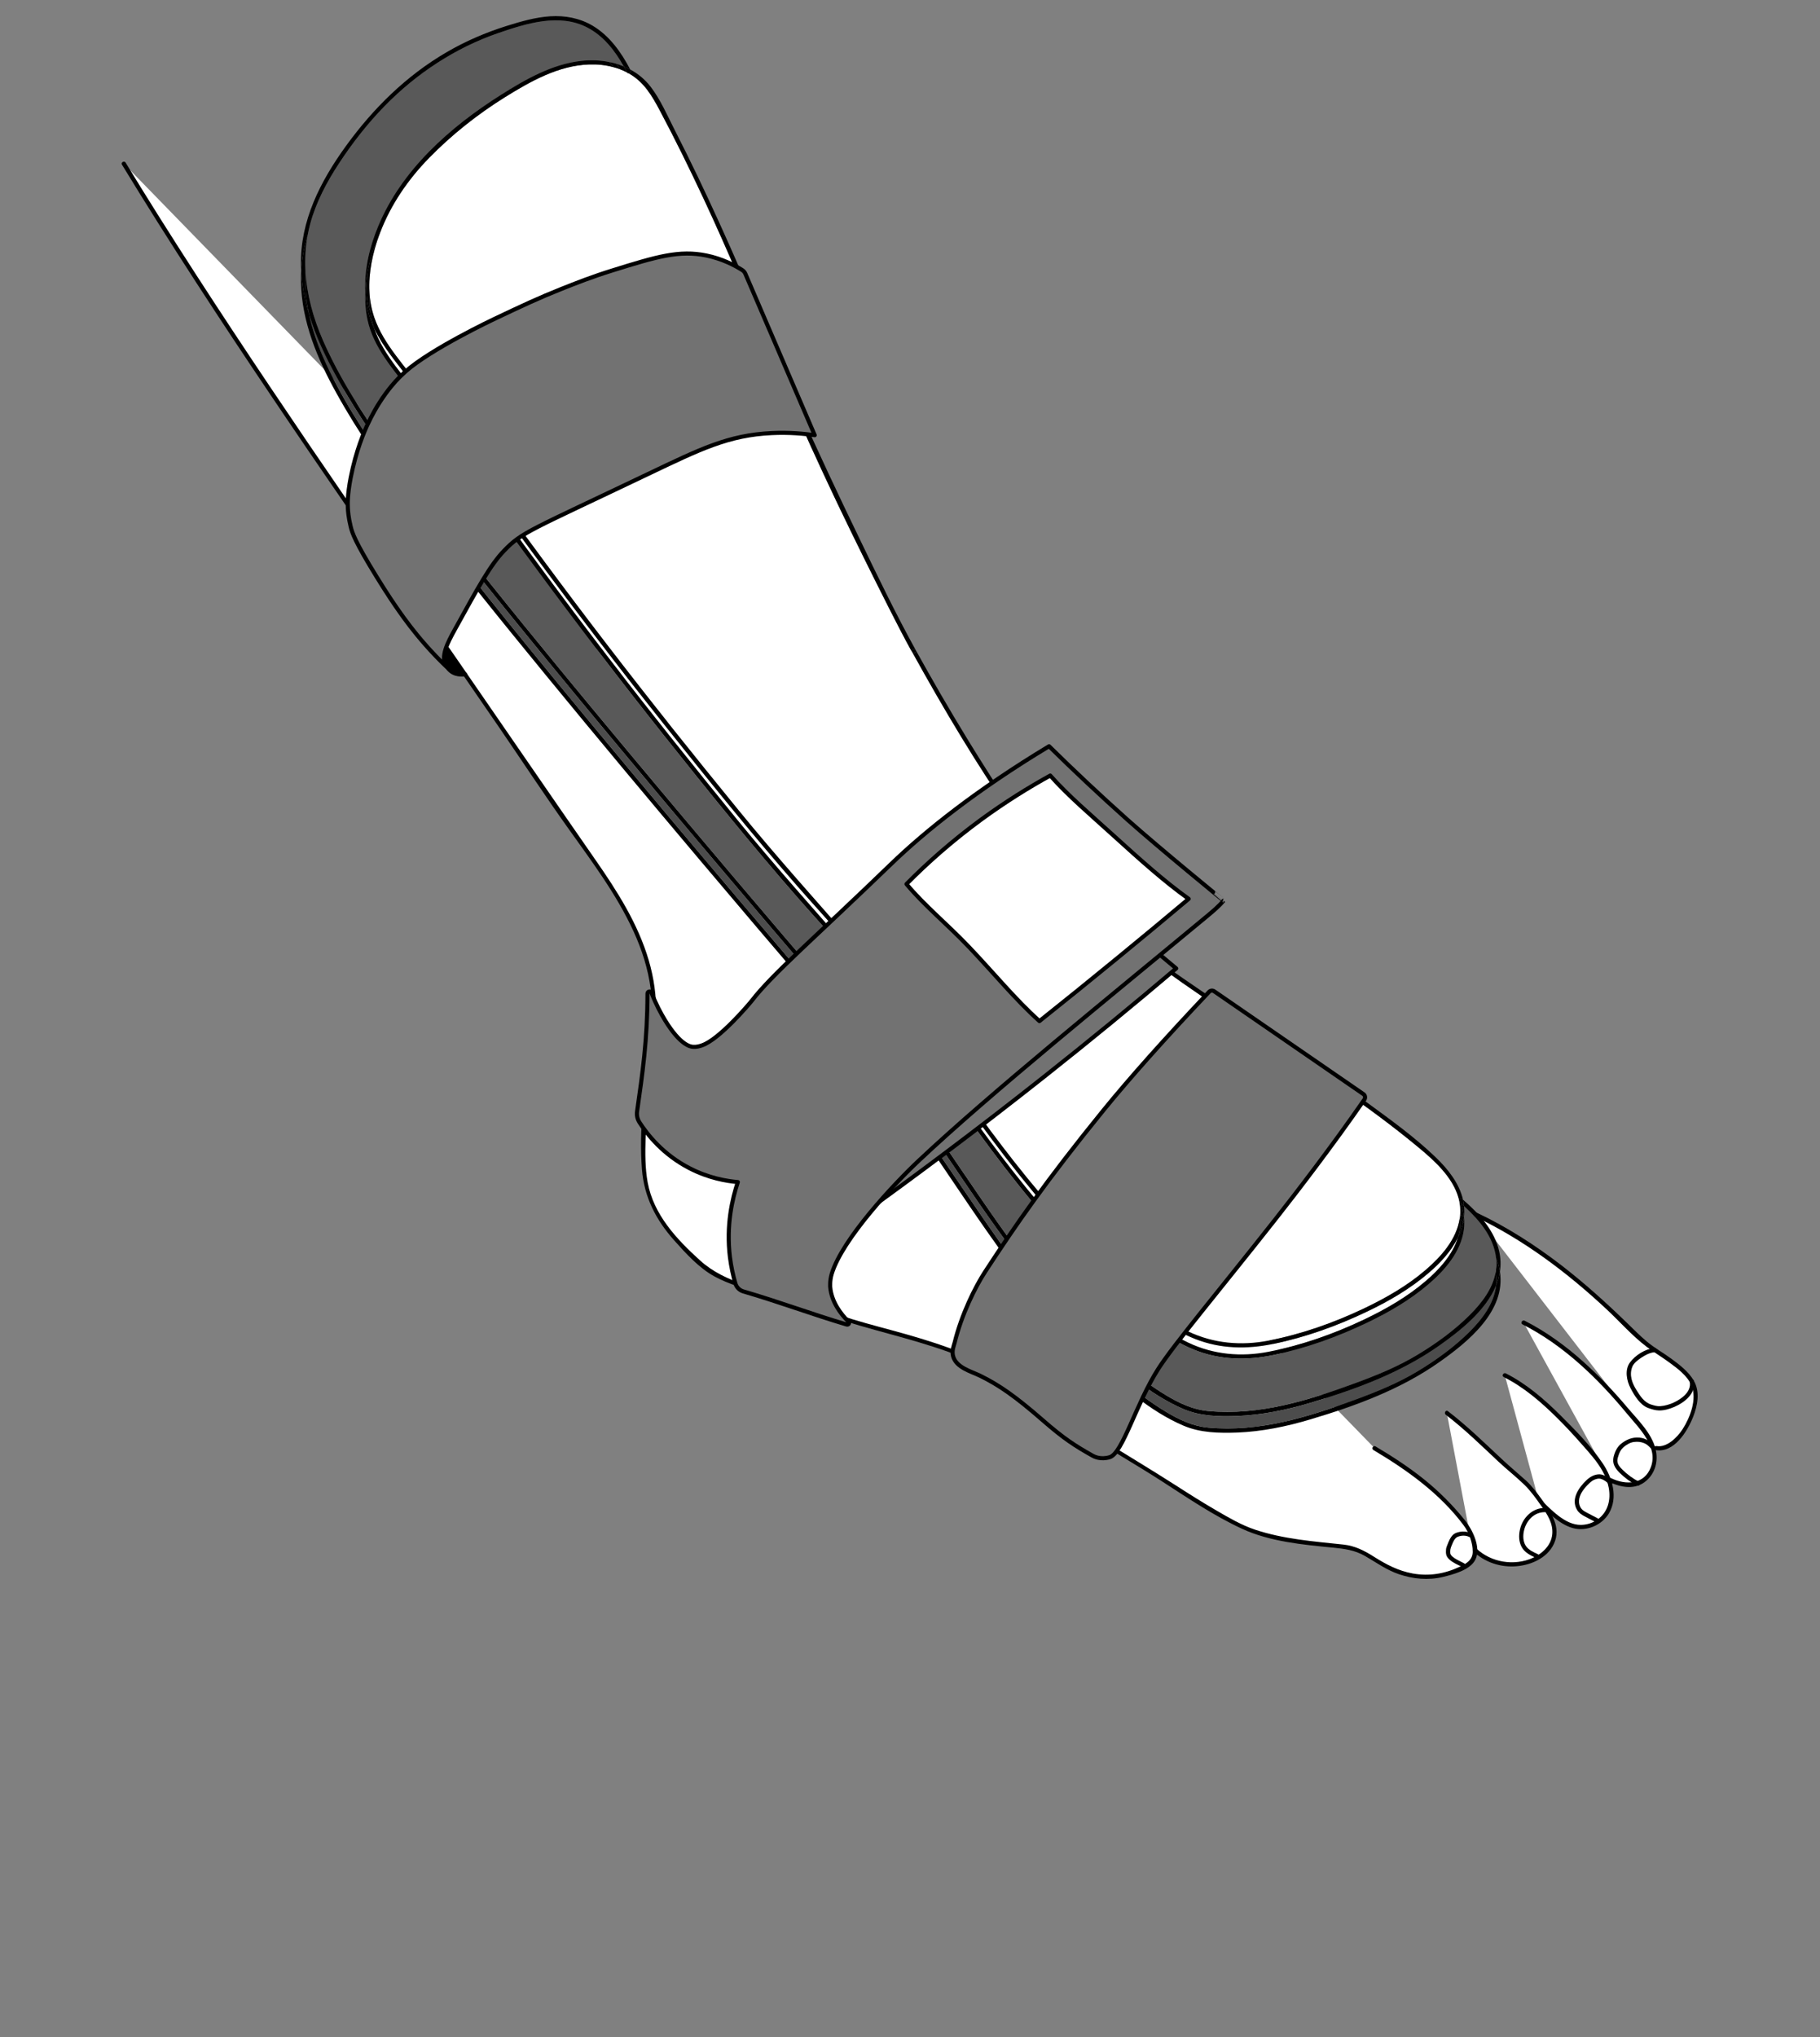 <?xml version="1.0" encoding="utf-8"?>
<!-- Generator: Adobe Illustrator 25.2.1, SVG Export Plug-In . SVG Version: 6.00 Build 0)  -->
<svg version="1.1" id="Layer_1" xmlns="http://www.w3.org/2000/svg" xmlns:xlink="http://www.w3.org/1999/xlink" x="0px" y="0px"
	 viewBox="0 0 311.81 348.9" style="enable-background:new 0 0 311.81 348.9;" xml:space="preserve">
<rect x="0" y="0" width="311.81" height="348.9" fill="#808080" stroke="none"/>
<style type="text/css">
	.st0{fill:#FFFFFF;}
	.st1{fill:#595959;}
	.st2{fill:#4C4C4C;}
	.st3{fill:#2B2B2B;stroke:#000000;stroke-width:0.4;stroke-linecap:round;stroke-linejoin:round;stroke-miterlimit:10;}
	.st4{fill:#727272;stroke:#000000;stroke-width:0.7;stroke-linecap:round;stroke-linejoin:round;stroke-miterlimit:10;}
	.st5{fill:#FFFFFF;stroke:#000000;stroke-width:0.7;stroke-linecap:round;stroke-linejoin:round;stroke-miterlimit:10;}
</style>
<g>
	<path class="st0" d="M252.82,208.01c6.56,3.09,11.85,6.83,16.87,10.88c6.19,5,10.87,10.24,12.78,11.59
		c2.29,1.62,7.06,4.39,7.82,7.09c0.68,2.43-0.42,4.98-1.6,7.21c-0.33,0.61-2.77,3.75-4.97,3.23"/>
	<g>
		<path d="M252.64,208.32c8.38,3.98,15.86,9.61,22.62,15.92c2.25,2.1,4.35,4.51,6.81,6.38c1.22,0.93,2.55,1.71,3.79,2.62
			c1.44,1.05,3.21,2.33,3.93,4.02c0.99,2.35-0.23,5.49-1.52,7.5c-0.88,1.37-2.69,3.2-4.46,2.89c-0.45-0.08-0.65,0.61-0.19,0.69
			c3.19,0.55,5.47-3.2,6.45-5.68c0.76-1.92,1.22-4.27,0.14-6.17c-0.89-1.57-2.44-2.74-3.86-3.79c-1.38-1.01-2.91-1.86-4.22-2.96
			c-1.23-1.03-2.35-2.18-3.5-3.29c-3.54-3.43-7.19-6.72-11.1-9.74c-4.54-3.49-9.35-6.58-14.53-9.03
			C252.59,207.5,252.23,208.12,252.64,208.32L252.64,208.32z"/>
	</g>
</g>
<g>
	<path class="st0" d="M261.02,226.5c5.52,2.77,10.26,6.9,14.49,11.4c1,1.06,2.46,2.7,3.38,3.82c2.93,3.57,5.1,5.68,4.44,9.08
		c-0.28,1.45-2.42,5.24-7.51,2.64"/>
	<g>
		<path d="M260.84,226.81c7.08,3.59,12.92,9.27,17.94,15.34c2,2.42,5.35,5.59,4.06,9.09c-1.11,3.02-4.28,3.15-6.83,1.9
			c-0.41-0.2-0.78,0.42-0.36,0.62c2.06,1,4.51,1.46,6.39-0.16c1.38-1.18,1.96-2.96,1.73-4.74c-0.39-3.06-3.12-5.62-5.01-7.87
			c-2.29-2.72-4.76-5.31-7.4-7.69c-3.08-2.78-6.45-5.23-10.15-7.12C260.79,225.98,260.43,226.6,260.84,226.81L260.84,226.81z"/>
	</g>
</g>
<g>
	<path class="st0" d="M257.81,235.52c4.96,2.46,9.88,7.48,13.99,12.19c1.4,1.6,2.83,3.25,3.65,5.24c0.82,1.99,0.94,4.42-0.22,6.22
		c-1,1.56-2.87,2.42-4.68,2.34c-1.81-0.08-3.41-1.23-6.91-4.46"/>
	<g>
		<path d="M257.63,235.83c3.51,1.77,6.51,4.38,9.28,7.14c1.43,1.42,2.79,2.9,4.12,4.41c1.27,1.44,2.59,2.88,3.53,4.57
			c0.98,1.74,1.53,3.88,0.92,5.84c-0.63,2.01-2.52,3.33-4.6,3.36c-2.76,0.05-5.14-2.66-6.98-4.36c-0.34-0.31-0.85,0.19-0.51,0.51
			c1.74,1.6,3.7,3.73,6.06,4.39c2.3,0.65,4.97-0.46,6.19-2.5c1.62-2.73,0.6-6.12-1.05-8.57c-2-2.97-4.65-5.64-7.17-8.16
			c-2.81-2.8-5.87-5.45-9.42-7.25C257.58,235,257.22,235.62,257.63,235.83L257.63,235.83z"/>
	</g>
</g>
<g>
	<path class="st0" d="M247.88,241.98c5.02,3.81,8.29,7.65,13.12,11.67c1.31,1.09,3.05,3.62,4.03,5c0.98,1.39,1.57,3.16,1.15,4.8
		c-0.51,2.02-2.42,3.43-4.41,4.04c-3.32,1.02-7.24,0.12-9.53-2.5"/>
	<g>
		<path d="M247.7,242.29c3.2,2.45,6.07,5.26,9,8.01c1.44,1.35,3.01,2.58,4.43,3.95c1.13,1.09,2.05,2.41,2.95,3.68
			c1.02,1.43,2.03,2.96,1.86,4.81c-0.19,2.13-2.05,3.64-3.95,4.31c-3.29,1.16-7.13,0.29-9.49-2.3c-0.31-0.34-0.82,0.17-0.51,0.51
			c1.87,2.05,4.61,3.11,7.38,3c2.65-0.1,5.67-1.32,6.85-3.86c1.31-2.81-0.46-5.39-2.07-7.6c-0.82-1.13-1.67-2.3-2.71-3.24
			c-1.35-1.22-2.76-2.38-4.09-3.63c-3.03-2.83-5.99-5.73-9.29-8.26C247.7,241.39,247.34,242.02,247.7,242.29L247.7,242.29z"/>
	</g>
</g>
<g>
	<g>
		<path d="M280.82,253.77c-1.04-0.53-2.01-1.24-2.84-2.06c-0.42-0.42-0.87-0.89-0.89-1.52c-0.01-0.33,0.1-0.63,0.2-0.94
			c0.18-0.55,0.42-1.03,0.86-1.41c0.5-0.42,1.13-0.81,1.78-0.89c0.61-0.08,1.2-0.03,1.77,0.21c0.45,0.19,0.76,0.49,1.09,0.84
			c0.32,0.33,0.83-0.17,0.51-0.51c-0.68-0.71-1.45-1.21-2.46-1.29c-1.19-0.1-2.24,0.35-3.15,1.09c-0.68,0.56-1.05,1.41-1.25,2.25
			c-0.26,1.08,0.28,1.93,1.02,2.67c0.87,0.86,1.89,1.62,2.98,2.18C280.87,254.6,281.24,253.98,280.82,253.77L280.82,253.77z"/>
	</g>
</g>
<g>
	<path class="st0" d="M21.21,28.03c22.64,37.12,51.86,77.26,72.68,108.26c9.11,13.55,19.8,24.71,17.97,40.33
		c-0.76,6.46-1.76,15.05-1.62,21.55s1.38,10.95,10.69,19.02c3.61,3.13,13.72,4.64,19.15,6.97c10.42,4.47,23.68,4.95,36.23,14.25
		c8.39,6.22,11.43,7.89,20.36,13.32c2.76,1.68,13.06,8.7,17.84,10.41c5.14,1.84,13.83,2.54,15.79,2.73
		c4.87,0.48,6.17,4.81,14.13,5.21c1.97,0.1,7.42-1.44,8.11-3.29c0.55-1.46-0.45-4.49-1.41-5.71c-4.37-5.56-9.05-9.18-15.62-13.06"/>
	<g>
		<path d="M20.9,28.21c8.19,13.43,16.81,26.59,25.6,39.64c8.74,12.99,17.66,25.85,26.58,38.72c4.16,6,8.32,12.01,12.45,18.03
			c3.94,5.75,7.77,11.58,11.82,17.26c4.03,5.66,8.27,11.28,11.18,17.62c1.44,3.14,2.51,6.47,2.95,9.9c0.44,3.45,0.07,6.8-0.32,10.22
			c-0.78,6.79-1.7,13.8-1.18,20.64c0.37,4.74,2.38,8.66,5.52,12.18c2,2.24,4.27,4.75,6.94,6.2c2.42,1.31,5.15,2.08,7.78,2.83
			c2.87,0.82,5.78,1.54,8.58,2.58c2.84,1.05,5.61,2.16,8.52,3c6.73,1.95,13.58,3.49,19.97,6.46c6.51,3.02,11.94,7.71,17.91,11.6
			c4.58,2.98,9.33,5.67,13.92,8.63c4.43,2.86,8.88,5.89,13.68,8.1c4.78,2.2,10.35,2.71,15.52,3.22c2.01,0.2,3.78,0.42,5.56,1.45
			c1.91,1.1,3.66,2.38,5.77,3.1c2.45,0.83,5.03,1.08,7.54,0.48c1.77-0.43,4.73-1.19,5.6-3.01c0.98-2.05-0.52-5.1-1.8-6.69
			c-2.09-2.6-4.45-4.96-7.05-7.05c-2.61-2.09-5.41-3.91-8.28-5.61c-0.4-0.24-0.76,0.38-0.36,0.62c5.77,3.43,11.42,7.47,15.47,12.91
			c0.91,1.23,1.55,2.97,1.54,4.52c-0.01,1.38-1.06,2.01-2.2,2.55c-2.58,1.22-5.28,1.67-8.09,1.16c-2.47-0.45-4.55-1.55-6.65-2.88
			c-1.64-1.04-3.25-1.86-5.21-2.07c-5.08-0.54-10.29-0.93-15.16-2.56c-2.28-0.76-4.4-2-6.47-3.2c-2.38-1.38-4.72-2.85-7.03-4.34
			c-4.37-2.8-8.82-5.45-13.22-8.2c-2.4-1.49-4.75-3.05-7.06-4.67c-3.01-2.12-5.89-4.42-9.06-6.29c-6.03-3.55-12.69-5.63-19.41-7.45
			c-2.99-0.81-6-1.6-8.93-2.59c-2.68-0.91-5.25-2.07-7.96-2.88c-5.46-1.63-11.56-2.53-15.91-6.47c-4.03-3.64-7.97-7.85-8.99-13.37
			c-0.45-2.47-0.43-5.03-0.36-7.52c0.1-3.65,0.41-7.29,0.78-10.92c0.35-3.44,0.96-6.9,1.03-10.35c0.06-3.11-0.38-6.22-1.25-9.2
			c-1.84-6.3-5.43-11.92-9.15-17.26c-7.87-11.31-15.65-22.69-23.49-34.03c-8.58-12.41-17.21-24.8-25.7-37.28
			C44.15,63.18,35.6,50.35,27.38,37.31c-1.98-3.14-3.93-6.29-5.86-9.46C21.28,27.46,20.66,27.82,20.9,28.21L20.9,28.21z"/>
	</g>
</g>
<g>
	<g>
		<path d="M289.5,236.67c0.3,1.68-1.39,2.89-2.73,3.52c-0.73,0.34-1.52,0.57-2.33,0.63c-0.52,0.04-1.04-0.12-1.53-0.27
			c-1.23-0.37-1.92-1.49-2.57-2.53c-0.74-1.19-1.23-2.54-0.7-3.92c0.25-0.65,0.94-1.17,1.49-1.54c0.68-0.46,1.48-0.9,2.31-0.98
			c0.46-0.05,0.46-0.76,0-0.72c-1.56,0.15-3.25,1.21-4.18,2.46c-0.95,1.27-0.58,3.14,0.1,4.43c0.66,1.26,1.63,2.89,3.04,3.39
			c0.56,0.2,1.2,0.4,1.8,0.41c0.91,0.03,1.87-0.27,2.69-0.62c1.77-0.78,3.69-2.3,3.31-4.45
			C290.11,236.03,289.42,236.22,289.5,236.67L289.5,236.67z"/>
	</g>
</g>
<g>
	<g>
		<path d="M273.75,260.04c-0.62-0.31-1.23-0.64-1.84-0.96c-0.47-0.25-0.9-0.48-1.16-0.98c-0.49-0.93-0.14-1.98,0.41-2.79
			c0.32-0.47,0.72-0.9,1.13-1.29c0.33-0.32,0.69-0.58,1.14-0.71c0.38-0.11,0.68-0.13,1.04,0.03c0.45,0.19,0.87,0.48,1.18,0.86
			c0.29,0.36,0.8-0.15,0.51-0.51c-0.45-0.56-1.33-1.17-2.08-1.2c-0.86-0.03-1.66,0.42-2.26,0.99c-1.34,1.26-2.74,3.26-1.63,5.11
			c0.3,0.49,0.73,0.79,1.23,1.06c0.65,0.34,1.3,0.7,1.96,1.02C273.8,260.86,274.17,260.25,273.75,260.04L273.75,260.04z"/>
	</g>
</g>
<g>
	<g>
		<path d="M264.71,258.25c-2.17-0.04-3.86,1.68-4.31,3.71c-0.22,0.99-0.2,2.09,0.31,3c0.51,0.92,1.47,1.4,2.39,1.82
			c0.42,0.19,0.78-0.43,0.36-0.62c-0.74-0.34-1.57-0.7-2.04-1.4c-0.5-0.75-0.52-1.75-0.33-2.6c0.38-1.73,1.75-3.23,3.62-3.19
			C265.17,258.98,265.17,258.26,264.71,258.25L264.71,258.25z"/>
	</g>
</g>
<g>
	<g>
		<path d="M252.04,262.6c-0.69-0.36-1.52-0.39-2.27-0.18c-0.28,0.08-0.56,0.19-0.78,0.38c-0.27,0.23-0.48,0.57-0.64,0.88
			c-0.16,0.32-0.29,0.66-0.42,0.99c-0.09,0.25-0.17,0.41-0.19,0.69c-0.03,0.3-0.03,0.62,0.04,0.92c0.07,0.3,0.3,0.57,0.52,0.78
			c0.62,0.59,1.44,0.89,2.18,1.29c0.41,0.22,0.77-0.4,0.36-0.62c-0.55-0.3-1.14-0.54-1.66-0.89c-0.23-0.16-0.47-0.34-0.62-0.58
			c-0.1-0.15-0.11-0.34-0.1-0.58c0-0.46,0.15-0.76,0.34-1.23c0.2-0.49,0.46-1.06,0.94-1.26c0.6-0.25,1.37-0.28,1.96,0.02
			C252.08,263.43,252.45,262.81,252.04,262.6L252.04,262.6z"/>
	</g>
</g>
<g id="XMLID_1_">
	<g>
		<path d="M256.31,220.17c0.06-0.49,0.08-0.99,0.04-1.5c-0.02-0.3-0.05-0.59-0.1-0.87c0.11-0.64,0.15-1.29,0.1-1.97
			c-0.01-0.14-0.02-0.27-0.04-0.4c0.23,0.57,0.42,1.15,0.55,1.76c0.04,0.2,0.08,0.39,0.11,0.59
			C256.85,218.6,256.62,219.4,256.31,220.17z"/>
		<path class="st1" d="M104.41,10.63c-1.56-0.33-3.19-0.38-4.79-0.21c-5.03,0.55-9.62,3.18-13.83,5.84
			c-8.69,5.49-17,12.84-21.01,22.51c-1.45,3.5-2.39,7.37-2.2,11.18c0,0,0,0.01,0,0.02c-0.07,1.61,0.04,3.22,0.38,4.8
			c1.04,4.87,4.53,8.58,7.41,12.45c3.65,4.89,6.98,10.03,10.51,15.01c3.52,4.95,7.09,9.88,10.7,14.77
			c7.24,9.82,14.67,19.51,22.26,29.07c7.45,9.36,14.96,18.69,22.84,27.69c5.56,6.34,11.42,12.48,16.52,19.21
			c1.95,2.56,3.66,5.26,5.42,7.94c2.22,3.39,4.51,6.74,6.87,10.05c5.95,8.36,12.29,16.49,19.35,23.94c3.09,3.25,6.29,6.46,9.61,9.47
			c3.06,2.77,6.4,5.31,10.27,6.84c4.33,1.71,8.88,1.79,13.41,0.86c5.59-1.15,10.98-3.1,16.12-5.56c3.74-1.79,7.36-3.9,10.51-6.6
			c2.79-2.39,5.49-5.49,6.03-9.25c0.06-0.41,0.09-0.82,0.09-1.22c0.01-0.33-0.01-0.66-0.06-0.98v-0.01v-0.01
			c0.08-0.64,0.08-1.27,0-1.88c2.61,2.36,5.09,5.3,5.49,8.87c0.02,0.13,0.03,0.26,0.04,0.4c0.05,0.68,0.01,1.33-0.1,1.97
			c-0.48,2.88-2.39,5.36-4.45,7.41c-2.69,2.68-5.82,4.94-9.07,6.88c-3.37,2.02-6.91,3.45-10.58,4.8
			c-8.09,2.98-16.42,5.56-25.14,4.76c-2.63-0.24-4.94-1.32-7.18-2.67c-2.81-1.68-5.4-3.69-7.89-5.81c-5.07-4.3-9.81-9.1-13.96-14.3
			c-4.72-5.93-8.98-12.23-13.25-18.49c-6.97-10.2-13.74-20.56-21.8-29.95c-5.55-6.48-11.08-12.96-16.6-19.47
			c-8.26-9.75-16.49-19.53-24.65-29.37c-8.04-9.71-16.04-19.46-23.81-29.39c-3.92-5.01-7.81-10.05-11.47-15.25
			c-4.15-5.91-8.18-12.05-11.08-18.69c-1.66-3.8-2.77-7.84-2.99-11.94c-0.1-2.02,0.01-4.04,0.38-6.06c0.12-0.65,0.27-1.3,0.44-1.94
			c1.01-3.71,2.83-7.14,4.93-10.34c2.29-3.49,4.88-6.81,7.8-9.8c5.47-5.6,12.15-10.01,19.58-12.55C90.24,4,95.89,2.21,100.69,4.75
			c2.75,1.45,4.68,3.96,6.18,6.63c-0.43-0.18-0.87-0.34-1.32-0.48C105.18,10.8,104.8,10.7,104.41,10.63z"/>
		<path d="M250.65,205.46c2.73,2.35,5.42,5.27,6.21,8.9c0.26,1.18,0.28,2.32,0.11,3.42c-0.03-0.2-0.07-0.39-0.11-0.59
			c-0.13-0.61-0.32-1.19-0.55-1.76c-0.4-3.57-2.88-6.51-5.49-8.87C250.8,206.19,250.74,205.82,250.65,205.46z"/>
		<path d="M250.82,208.46c0.05,0.32,0.07,0.65,0.06,0.98c-0.06-0.06-0.13-0.11-0.19-0.17c0.05-0.17,0.07-0.35,0.1-0.52
			C250.8,208.65,250.82,208.55,250.82,208.46z"/>
		<path d="M250.15,208.8c0-0.13-0.02-0.26-0.04-0.39c0.02-0.08,0.02-0.17,0.02-0.25c0.12-0.07,0.28-0.08,0.41,0.04
			c0.09,0.08,0.19,0.16,0.28,0.24v0.01v0.01c0,0.09-0.02,0.19-0.03,0.29c-0.03,0.17-0.05,0.35-0.1,0.52
			C250.51,209.11,250.33,208.95,250.15,208.8z"/>
		<path d="M250.82,208.44c-0.08-0.83-0.28-1.63-0.58-2.39c0.19,0.16,0.39,0.33,0.58,0.51C250.9,207.17,250.9,207.8,250.82,208.44z"
			/>
		<path d="M249.99,205.44c0.11-0.16,0.35-0.25,0.55-0.08c0.04,0.03,0.07,0.06,0.11,0.09c0,0.01,0,0.01,0,0.01
			c0.09,0.36,0.15,0.73,0.17,1.1c-0.19-0.18-0.39-0.35-0.58-0.51C250.17,205.84,250.08,205.64,249.99,205.44z"/>
		<path d="M250.07,208.72c0.02-0.1,0.03-0.21,0.04-0.31c0.02,0.13,0.04,0.26,0.04,0.39C250.12,208.77,250.1,208.75,250.07,208.72z"
			/>
		<path d="M249.99,205.44c0.09,0.2,0.18,0.4,0.25,0.61c-0.07-0.07-0.13-0.12-0.2-0.18c-0.01-0.01-0.02-0.02-0.03-0.03
			c-0.01-0.12-0.04-0.23-0.07-0.33C249.95,205.49,249.97,205.46,249.99,205.44z"/>
		<path d="M250.04,205.87c0.07,0.06,0.13,0.11,0.2,0.18c0.3,0.76,0.5,1.56,0.58,2.39c-0.09-0.08-0.19-0.16-0.28-0.24
			c-0.13-0.12-0.29-0.11-0.41-0.04c0.03-0.18,0.04-0.36,0.04-0.54c0.01-0.61-0.04-1.21-0.16-1.78
			C250.02,205.85,250.03,205.86,250.04,205.87z"/>
		<path d="M250.69,209.27c-0.18,0.94-0.5,1.84-0.92,2.69c0.24-0.78,0.38-1.59,0.4-2.43c0.01-0.25,0-0.49-0.02-0.73
			C250.33,208.95,250.51,209.11,250.69,209.27z"/>
		<path d="M249.87,205.19c0.04,0.08,0.08,0.16,0.12,0.25c-0.02,0.02-0.04,0.05-0.05,0.07C249.92,205.4,249.9,205.29,249.87,205.19z"
			/>
		<path d="M245.91,198.14c2.14,2.04,4.08,4.49,4.74,7.31c-0.04-0.03-0.07-0.06-0.11-0.09c-0.2-0.17-0.44-0.08-0.55,0.08
			c-0.04-0.09-0.08-0.17-0.12-0.25c-0.99-3.62-4.22-6.49-7.02-8.8c-16.86-13.95-36.61-23.89-53.33-38
			c-6.19-5.22-11.12-11.52-15.74-18.14c-6.38-9.15-12.1-18.77-17.49-28.52c0.25,0.32,0.8-0.03,0.59-0.41
			c2.83,5.11,5.76,10.18,8.81,15.17c5.15,8.4,10.58,16.8,17.04,24.27c6.49,7.51,14.88,13.34,23.03,18.89
			c9.42,6.42,19.15,12.35,28.34,19.09C238.13,191.69,242.31,194.68,245.91,198.14z"/>
		<path d="M156.88,111.32c0.21,0.38-0.34,0.73-0.59,0.41c-0.01-0.01-0.02-0.03-0.03-0.05C156.03,111.27,156.65,110.91,156.88,111.32
			z"/>
		<path class="st0" d="M106.26,11.88c0.4,0.15,0.79,0.33,1.17,0.54c0.07,0.1,0.17,0.14,0.27,0.14h0.01
			c2.59,1.45,3.96,3.78,5.31,6.32c2.66,5,5.16,10.09,7.56,15.22c2.15,4.6,4.2,9.24,6.19,13.9c0.98,2.26,1.94,4.54,2.88,6.81
			c1.27,3.01,2.52,6.02,3.77,9.04c1.4,3.36,2.84,6.7,4.33,10.02c0.29,0.64,0.58,1.28,0.87,1.92c0.25,0.58,0.51,1.15,0.79,1.73
			c0.84,1.86,1.7,3.72,2.58,5.57c0.51,1.1,1.03,2.2,1.56,3.3c2.84,5.94,5.77,11.84,8.73,17.7c1.29,2.55,2.6,5.09,3.98,7.59
			c0.01,0.02,0.02,0.04,0.03,0.05c5.39,9.75,11.11,19.37,17.49,28.52c4.62,6.62,9.55,12.92,15.74,18.14
			c16.72,14.11,36.47,24.05,53.33,38c2.8,2.31,6.03,5.18,7.02,8.8c0.03,0.1,0.05,0.21,0.07,0.32c0.03,0.1,0.06,0.21,0.07,0.33
			c0.12,0.57,0.17,1.17,0.16,1.78c0,0.18-0.01,0.36-0.04,0.54c0,0.08,0,0.17-0.02,0.25c-0.01,0.1-0.02,0.21-0.04,0.31
			c-0.53,3.54-3.19,6.52-5.82,8.77c-3.15,2.71-6.81,4.8-10.54,6.58c-5.22,2.48-10.71,4.42-16.38,5.52c-4.67,0.91-9.38,0.5-13.7-1.54
			c-3.86-1.81-7.14-4.6-10.2-7.52c-7.09-6.76-13.68-13.94-19.73-21.66c-5.3-6.76-10.26-13.79-14.96-20.98
			c-1.74-2.67-3.48-5.33-5.43-7.86c-2.23-2.9-4.62-5.68-7.04-8.43c-6.6-7.52-13.28-14.95-19.62-22.71
			c-7.69-9.41-15.29-18.9-22.7-28.55c-7.23-9.41-14.29-18.95-21.19-28.61c-3.53-4.95-7.01-9.94-10.46-14.94
			c-2.78-4.04-6.54-7.68-8.17-12.4c-0.49-1.42-0.76-2.89-0.84-4.37c-0.18-3.36,0.57-6.78,1.73-9.9c0.04-0.11,0.08-0.21,0.12-0.32
			c1.84-4.8,4.78-9.07,8.36-12.74c3.89-3.98,8.28-7.46,12.99-10.4c4.38-2.72,9.19-5.45,14.46-5.62c1.4-0.05,2.81,0.09,4.16,0.47
			C105.5,11.6,105.88,11.73,106.26,11.88z"/>
		<path d="M139.41,77.52c0.85,1.86,1.71,3.72,2.58,5.57C141.11,81.24,140.25,79.38,139.41,77.52z"/>
		<path d="M138.62,75.79c0.26,0.58,0.53,1.16,0.79,1.73C139.13,76.94,138.87,76.37,138.62,75.79z"/>
		<path d="M107.97,11.9c1.32,0.71,2.51,1.68,3.48,2.93c1.71,2.21,2.87,4.95,4.14,7.43c1.34,2.62,2.65,5.26,3.92,7.91
			c2.52,5.26,4.93,10.57,7.26,15.92c3.45,7.95,6.58,16.03,10.11,23.94c3.34,7.47,6.82,14.87,10.38,22.23
			c3.09,6.4,6.18,12.83,9.62,19.06c-0.23-0.41-0.85-0.05-0.62,0.36c-1.38-2.5-2.69-5.04-3.98-7.59c-2.96-5.86-5.89-11.76-8.73-17.7
			c-0.53-1.1-1.05-2.2-1.56-3.3c-0.87-1.85-1.73-3.71-2.58-5.57c-0.26-0.57-0.53-1.15-0.79-1.73c-0.29-0.64-0.58-1.28-0.87-1.92
			c-1.49-3.32-2.93-6.66-4.33-10.02c-1.25-3.02-2.5-6.03-3.77-9.04c-0.94-2.27-1.9-4.55-2.88-6.81c-1.99-4.66-4.04-9.3-6.19-13.9
			c-2.4-5.13-4.9-10.22-7.56-15.22c-1.35-2.54-2.72-4.87-5.31-6.32c0.24-0.03,0.46-0.27,0.32-0.55
			C108.01,11.97,107.99,11.94,107.97,11.9z"/>
		<path d="M107.7,12.56c-0.1,0-0.2-0.04-0.27-0.14C107.52,12.46,107.61,12.5,107.7,12.56z"/>
		<path d="M107.41,12.38c-0.17-0.34-0.35-0.67-0.54-1c0.38,0.15,0.74,0.33,1.1,0.52c0.02,0.04,0.04,0.07,0.06,0.11
			c0.14,0.28-0.08,0.52-0.32,0.55h-0.01c-0.09-0.06-0.18-0.1-0.27-0.14C107.42,12.41,107.42,12.39,107.41,12.38z"/>
		<path d="M106.87,11.38c0.19,0.33,0.37,0.66,0.54,1c0.01,0.01,0.01,0.03,0.02,0.04c-0.38-0.21-0.77-0.39-1.17-0.54
			c-0.22-0.33-0.45-0.66-0.71-0.98C106,11.04,106.44,11.2,106.87,11.38z"/>
		<path d="M105.55,10.9c0.26,0.32,0.49,0.65,0.71,0.98c-0.38-0.15-0.76-0.28-1.15-0.37c-0.21-0.3-0.45-0.6-0.7-0.88
			C104.8,10.7,105.18,10.8,105.55,10.9z"/>
		<path class="st0" d="M91.58,95.09c7.24,9.82,14.67,19.52,22.26,29.07c7.45,9.36,14.96,18.69,22.84,27.69
			c5.56,6.34,11.42,12.49,16.52,19.21c1.95,2.56,3.66,5.26,5.42,7.95c2.22,3.39,4.51,6.74,6.87,10.04
			c5.95,8.36,12.29,16.49,19.35,23.94c3.09,3.26,6.29,6.46,9.61,9.47c3.06,2.78,6.4,5.31,10.27,6.84c4.33,1.72,8.88,1.8,13.41,0.86
			c5.59-1.15,10.98-3.1,16.12-5.56c3.74-1.78,7.36-3.9,10.51-6.6c1.95-1.66,3.86-3.69,5.01-6.04c-0.91,2.96-3.22,5.48-5.52,7.44
			c-3.15,2.7-6.81,4.8-10.54,6.58c-5.22,2.48-10.71,4.42-16.38,5.52c-4.67,0.91-9.38,0.5-13.7-1.54c-3.86-1.82-7.14-4.61-10.2-7.52
			c-7.09-6.76-13.68-13.95-19.73-21.66c-5.3-6.76-10.26-13.79-14.96-20.99c-1.74-2.67-3.48-5.32-5.43-7.85
			c-2.23-2.9-4.62-5.68-7.04-8.43c-6.6-7.52-13.28-14.96-19.62-22.71c-7.69-9.42-15.29-18.91-22.7-28.55
			c-7.23-9.41-14.29-18.96-21.19-28.62c-3.53-4.95-7.01-9.93-10.46-14.94c-2.78-4.04-6.54-7.68-8.17-12.39
			c-0.01-0.03-0.02-0.06-0.03-0.09c1.55,3.32,4.09,6.17,6.27,9.1c3.65,4.89,6.98,10.04,10.51,15.01
			C84.4,85.28,87.97,90.2,91.58,95.09z"/>
		<path d="M113.84,124.16c-7.59-9.55-15.02-19.25-22.26-29.07c-3.61-4.89-7.18-9.81-10.7-14.77c-3.53-4.97-6.86-10.12-10.51-15.01
			c-2.18-2.93-4.72-5.78-6.27-9.1c-0.31-0.92-0.53-1.86-0.66-2.81c-0.01-0.01-0.01-0.02-0.01-0.03c-0.15-1.11-0.2-2.23-0.14-3.35
			c0.08,1.48,0.35,2.95,0.84,4.37c1.63,4.72,5.39,8.36,8.17,12.4c3.45,5,6.93,9.99,10.46,14.94c6.9,9.66,13.96,19.2,21.19,28.61
			c7.41,9.65,15.01,19.14,22.7,28.55c6.34,7.76,13.02,15.19,19.62,22.71c2.42,2.75,4.81,5.53,7.04,8.43
			c1.95,2.53,3.69,5.19,5.43,7.86c4.7,7.19,9.66,14.22,14.96,20.98c6.05,7.72,12.64,14.9,19.73,21.66c3.06,2.92,6.34,5.71,10.2,7.52
			c4.32,2.04,9.03,2.45,13.7,1.54c5.67-1.1,11.16-3.04,16.38-5.52c3.73-1.78,7.39-3.87,10.54-6.58c2.63-2.25,5.29-5.23,5.82-8.77
			c0.03,0.03,0.05,0.05,0.08,0.08c0.02,0.24,0.03,0.48,0.02,0.73c-0.02,0.84-0.16,1.65-0.4,2.43c-1.15,2.35-3.06,4.38-5.01,6.04
			c-3.15,2.7-6.77,4.82-10.51,6.6c-5.14,2.46-10.53,4.41-16.12,5.56c-4.53,0.94-9.08,0.86-13.41-0.86
			c-3.87-1.53-7.21-4.06-10.27-6.84c-3.32-3.01-6.52-6.21-9.61-9.47c-7.06-7.45-13.4-15.58-19.35-23.94
			c-2.36-3.3-4.65-6.65-6.87-10.04c-1.76-2.69-3.47-5.39-5.42-7.95c-5.1-6.72-10.96-12.87-16.52-19.21
			C128.8,142.85,121.29,133.52,113.84,124.16z"/>
		<path d="M62.99,46.58c0-0.07,0.02-0.14,0.03-0.2c0.39-1.96,1.01-3.88,1.76-5.7c0.08-0.19,0.16-0.38,0.24-0.56
			c-1.16,3.12-1.91,6.54-1.73,9.9c-0.06,1.12-0.01,2.24,0.14,3.35c-0.25-0.71-0.64-2.07-0.61-4.01
			C62.84,47.93,62.91,47.17,62.99,46.58z"/>
		<path d="M62.82,49.36c-0.03,1.94,0.36,3.3,0.61,4.01c0,0.01,0,0.02,0.01,0.03c0.13,0.95,0.35,1.89,0.66,2.81
			c-0.49-1.06-0.89-2.17-1.14-3.34c-0.21-0.96-0.33-1.93-0.38-2.9c0-0.01,0-0.02,0-0.02c0.05-1.13,0.19-2.26,0.41-3.37
			C62.91,47.17,62.84,47.93,62.82,49.36z"/>
		<path d="M105.11,11.51c-1.35-0.38-2.76-0.52-4.16-0.47c-5.27,0.17-10.08,2.9-14.46,5.62c-4.71,2.94-9.1,6.42-12.99,10.4
			c-3.58,3.67-6.52,7.94-8.36,12.74c-0.04,0.11-0.08,0.21-0.12,0.32c-0.08,0.18-0.16,0.37-0.24,0.56c-0.75,1.82-1.37,3.74-1.76,5.7
			c-0.01,0.06-0.03,0.13-0.03,0.2c-0.22,1.11-0.36,2.24-0.41,3.37c-0.19-3.81,0.75-7.68,2.2-11.18
			c4.01-9.67,12.32-17.02,21.01-22.51c4.21-2.66,8.8-5.29,13.83-5.84c1.6-0.17,3.23-0.12,4.79,0.21
			C104.66,10.91,104.9,11.21,105.11,11.51z"/>
		<path d="M82.76,83.63c6.9,9.66,13.96,19.21,21.19,28.62c7.41,9.64,15.01,19.13,22.7,28.55c6.34,7.75,13.02,15.19,19.62,22.71
			c2.42,2.75,4.81,5.53,7.04,8.43c1.95,2.53,3.69,5.18,5.43,7.85c4.7,7.2,9.66,14.23,14.96,20.99c6.05,7.71,12.64,14.9,19.73,21.66
			c3.06,2.91,6.34,5.7,10.2,7.52c4.32,2.04,9.03,2.45,13.7,1.54c5.67-1.1,11.16-3.04,16.38-5.52c3.73-1.78,7.39-3.88,10.54-6.58
			c2.3-1.96,4.61-4.48,5.52-7.44c0.42-0.85,0.74-1.75,0.92-2.69c0.06,0.06,0.13,0.11,0.19,0.17c0,0.4-0.03,0.81-0.09,1.22
			c-0.54,3.76-3.24,6.86-6.03,9.25c-3.15,2.7-6.77,4.81-10.51,6.6c-5.14,2.46-10.53,4.41-16.12,5.56
			c-4.53,0.93-9.08,0.85-13.41-0.86c-3.87-1.53-7.21-4.07-10.27-6.84c-3.32-3.01-6.52-6.22-9.61-9.47
			c-7.06-7.45-13.4-15.58-19.35-23.94c-2.36-3.31-4.65-6.66-6.87-10.05c-1.76-2.68-3.47-5.38-5.42-7.94
			c-5.1-6.73-10.96-12.87-16.52-19.21c-7.88-9-15.39-18.33-22.84-27.69c-7.59-9.56-15.02-19.25-22.26-29.07
			c-3.61-4.89-7.18-9.82-10.7-14.77c-3.53-4.98-6.86-10.12-10.51-15.01c-2.88-3.87-6.37-7.58-7.41-12.45
			c-0.34-1.58-0.45-3.19-0.38-4.8c0.05,0.97,0.17,1.94,0.38,2.9c0.25,1.17,0.65,2.28,1.14,3.34c0.01,0.03,0.02,0.06,0.03,0.09
			c1.63,4.71,5.39,8.35,8.17,12.39C75.75,73.7,79.23,78.68,82.76,83.63z"/>
		<path class="st2" d="M126.33,153.79c-8.26-9.74-16.49-19.53-24.65-29.37c-8.04-9.71-16.04-19.46-23.81-29.39
			c-3.92-5-7.81-10.05-11.47-15.25c-4.15-5.9-8.18-12.05-11.08-18.69c-1.01-2.32-1.82-4.73-2.35-7.2c1.11,3.71,2.81,7.26,4.7,10.67
			c3.68,6.65,8.09,12.89,12.64,18.97c7.49,10.01,15.38,19.72,23.3,29.39c8.69,10.59,17.48,21.1,26.31,31.57
			c6.67,7.9,13.37,15.78,20.1,23.63c2.13,2.5,4.31,4.96,6.35,7.53c4.78,6.02,9.09,12.4,13.42,18.75
			c8.45,12.4,16.57,25.21,27.54,35.59c4.54,4.3,9.62,8.85,15.44,11.33c2.89,1.23,6.08,1.3,9.18,1.18c4.26-0.16,8.44-1.03,12.52-2.24
			c7.75-2.31,15.47-5.13,22.12-9.82c3.56-2.51,7.96-5.98,9.72-10.27c-0.34,3.07-2.34,5.71-4.51,7.88c-2.69,2.68-5.82,4.93-9.07,6.88
			c-3.37,2.01-6.91,3.44-10.58,4.79c-8.09,2.98-16.42,5.57-25.14,4.77c-2.63-0.24-4.94-1.33-7.18-2.67c-2.81-1.68-5.4-3.7-7.89-5.81
			c-5.07-4.31-9.81-9.1-13.96-14.31c-4.72-5.93-8.98-12.23-13.25-18.48c-6.97-10.21-13.74-20.56-21.8-29.96
			C137.38,166.79,131.85,160.3,126.33,153.79z"/>
		<path d="M101.68,121.59c8.16,9.84,16.39,19.62,24.65,29.37c5.52,6.51,11.05,12.99,16.6,19.47c8.06,9.39,14.83,19.75,21.8,29.95
			c4.27,6.26,8.53,12.56,13.25,18.49c4.15,5.2,8.89,10,13.96,14.3c2.49,2.12,5.08,4.13,7.89,5.81c2.24,1.35,4.55,2.43,7.18,2.67
			c8.72,0.8,17.05-1.78,25.14-4.76c3.67-1.35,7.21-2.78,10.58-4.8c3.25-1.94,6.38-4.2,9.07-6.88c2.06-2.05,3.97-4.53,4.45-7.41
			c0.05,0.28,0.08,0.57,0.1,0.87c0.04,0.51,0.02,1.01-0.04,1.5c-1.76,4.29-6.16,7.76-9.72,10.27c-6.65,4.69-14.37,7.51-22.12,9.82
			c-4.08,1.21-8.26,2.08-12.52,2.24c-3.1,0.12-6.29,0.05-9.18-1.18c-5.82-2.48-10.9-7.03-15.44-11.33
			c-10.97-10.38-19.09-23.19-27.54-35.59c-4.33-6.35-8.64-12.73-13.42-18.75c-2.04-2.57-4.22-5.03-6.35-7.53
			c-6.73-7.85-13.43-15.73-20.1-23.63c-8.83-10.47-17.62-20.98-26.31-31.57c-7.92-9.67-15.81-19.38-23.3-29.39
			c-4.55-6.08-8.96-12.32-12.64-18.97c-1.89-3.41-3.59-6.96-4.7-10.67c-0.53-2.49-0.77-5.03-0.64-7.57
			c0.22,4.1,1.33,8.14,2.99,11.94c2.9,6.64,6.93,12.78,11.08,18.69c3.66,5.2,7.55,10.24,11.47,15.25
			C85.64,102.13,93.64,111.88,101.68,121.59z"/>
		<path d="M52.97,53.89c-0.76-2.46-1.25-4.99-1.37-7.6c0.13-2.07,0.52-4.08,1.11-6.03c-0.37,2.02-0.48,4.04-0.38,6.06
			C52.2,48.86,52.44,51.4,52.97,53.89z"/>
		<path d="M119.92,147.32c-8.83-10.46-17.62-20.97-26.31-31.57c-7.92-9.66-15.81-19.38-23.3-29.38
			c-4.55-6.08-8.96-12.32-12.64-18.98c-3.28-5.91-5.97-12.23-6.11-19.09c-0.01-0.68,0-1.35,0.04-2.01c0.12,2.61,0.61,5.14,1.37,7.6
			c0.53,2.47,1.34,4.88,2.35,7.2c2.9,6.64,6.93,12.79,11.08,18.69c3.66,5.2,7.55,10.25,11.47,15.25
			c7.77,9.93,15.77,19.68,23.81,29.39c8.16,9.84,16.39,19.63,24.65,29.37c5.52,6.51,11.05,13,16.6,19.47
			c8.06,9.4,14.83,19.75,21.8,29.96c4.27,6.25,8.53,12.55,13.25,18.48c4.15,5.21,8.89,10,13.96,14.31c2.49,2.11,5.08,4.13,7.89,5.81
			c2.24,1.34,4.55,2.43,7.18,2.67c8.72,0.8,17.05-1.79,25.14-4.77c3.67-1.35,7.21-2.78,10.58-4.79c3.25-1.95,6.38-4.2,9.07-6.88
			c2.17-2.17,4.17-4.81,4.51-7.88c0.31-0.77,0.54-1.57,0.66-2.39c1.05,6.74-5.46,12.03-10.38,15.49
			c-6.65,4.69-14.37,7.52-22.12,9.82c-4.08,1.22-8.26,2.08-12.52,2.25c-3.1,0.11-6.29,0.05-9.18-1.18
			c-5.82-2.48-10.9-7.04-15.44-11.34c-10.97-10.38-19.09-23.18-27.54-35.59c-4.33-6.34-8.64-12.73-13.42-18.74
			c-2.04-2.57-4.22-5.04-6.35-7.53C133.29,163.1,126.59,155.23,119.92,147.32z"/>
		<path d="M101.51,4.39c2.91,1.72,4.93,4.57,6.46,7.51c-0.36-0.19-0.72-0.37-1.1-0.52c-1.5-2.67-3.43-5.18-6.18-6.63
			C95.89,2.21,90.24,4,85.46,5.63c-7.43,2.54-14.11,6.95-19.58,12.55c-2.92,2.99-5.51,6.31-7.8,9.8c-2.1,3.2-3.92,6.63-4.93,10.34
			c-0.17,0.64-0.32,1.29-0.44,1.94c-0.59,1.95-0.98,3.96-1.11,6.03c-0.02-0.27-0.03-0.55-0.04-0.83c-0.16-7.65,3.35-14.45,7.74-20.5
			c4.65-6.41,10.33-12.01,17.2-16.01c3.25-1.9,6.71-3.38,10.3-4.51c2.43-0.76,4.91-1.48,7.47-1.65C96.8,2.63,99.32,3.1,101.51,4.39z
			"/>
	</g>
	<g>
	</g>
</g>
<path class="st3" d="M174.94,143.18c-2.9,0.08-7.87,1.92-11.26,4.48c-5.92,4.48-9.28,7.92-13.99,13.05
	c2.75,2.93,6.19,7.25,8.84,10.69c3.08,4.01,7.61,11.1,11.93,17.58c4.44-3.58,10.03-8.81,15.31-13.92c3.58-3.46,7.71-6.89,10.31-10.1
	c-4.76-3.71-7.37-6.07-11.73-10.37C181.35,151.63,176.87,146.15,174.94,143.18z"/>
<path class="st4" d="M208.02,169.77c-0.27-0.19-0.65-0.15-0.87,0.09c-7.53,7.94-13.66,14.83-18.05,20.22
	c-10,12.29-15.18,19.85-20.32,27.71c-1.71,2.62-4.04,7.31-5.23,12.16c-0.11,0.46-0.53,1.34-0.26,2.32c0.53,1.95,3.11,2.6,4.65,3.35
	c3.21,1.58,5.97,3.48,10.71,7.61c3.59,3.13,5.45,4.33,8.52,6.06c0.26,0.15,1.38,0.75,2.97,0.26c2.19-0.68,4.5-9.17,8.28-15.09
	c2.75-4.3,10.53-13.52,20.13-25.71c3.38-4.29,9.67-12.45,15.2-20.44c0.21-0.31,0.14-0.73-0.17-0.94
	C225.06,181.51,216.54,175.64,208.02,169.77z"/>
<path class="st4" d="M76.64,114.33c-2.82-2.67-5.04-5.34-6.39-7.1c-0.79-1.02-1.46-1.97-1.84-2.51c-0.79-1.12-2.02-2.9-3.98-6.09
	c-3.61-5.87-4.09-7.37-4.35-8.45c-0.37-1.49-0.46-2.69-0.48-3.15c-0.04-0.72-0.09-2.24,0.48-5.21c0.91-4.7,2.39-8.02,2.78-8.88
	c0.93-2.03,1.8-3.43,2.07-3.85c1.54-2.44,2.94-3.91,3.3-4.27c0,0,0.58-0.6,1.23-1.18c4.29-3.84,15.09-8.95,15.09-8.95
	c5.06-2.4,7.68-3.63,11.61-5.2c2.52-1,5.22-2.08,8.87-3.21c7.48-2.33,11.35-3.48,16.01-2.52c2.66,0.55,4.74,1.63,6.11,2.48
	c0.25,0.16,0.44,0.38,0.55,0.65c3.96,9.21,7.92,18.43,11.88,27.64c-1.75-0.25-4.31-0.51-7.39-0.36c-7.39,0.35-12.2,2.73-21.21,7.03
	c-20.17,9.64-21.52,9.89-24.6,13.09c-2.35,2.43-4.39,6.15-8.48,13.57c-1.25,2.26-2.46,4.61-1.45,6.18c0.99,1.54,2.24,1.52,3.24,1.46
	"/>
<path d="M76.76,110.88c-0.3-0.56-0.51,1.34-0.52,1.5c-0.02,0.44-0.07,1.28,0.5,2.04c0.52,0.69,1.25,0.9,1.5,0.97
	c0.41,0.11,1.67,0.41,1.48,0.01C79.12,114.11,77.22,111.74,76.76,110.88z"/>
<path class="st4" d="M146.41,208.85c10.6-7.59,21.45-15.73,32.48-24.46c7.85-6.21,15.39-12.4,22.62-18.54
	c-2.15-1.8-4.3-3.59-6.44-5.39"/>
<path class="st4" d="M110.93,170.16c0-0.4,0.55-0.5,0.69-0.13c0.77,1.99,1.63,3.56,2.32,4.7c2.64,4.3,4.35,4.52,4.8,4.55
	c0.63,0.04,1.11-0.11,1.52-0.25c2.99-1.01,8.17-7.17,8.56-7.67c3.46-4.51,10.78-10.77,23.93-23.47c5.8-5.59,14.58-12.62,26.98-20.09
	c4.18,4.11,8.64,8.31,13.39,12.55c5.63,5.02,16.52,13.89,16.51,13.89c-0.83,1-1.83,1.82-2.82,2.65
	c-16.32,13.54-37.13,30.33-49.41,41.89c-4.21,3.96-13.1,13.4-14.91,19.4c-0.35,1.16-0.25,2.27-0.25,2.27
	c0.21,2.46,1.81,4.62,3.13,5.88c0.23,0.22,0,0.6-0.3,0.51c-5.97-1.77-11.72-3.93-17.7-5.67c-0.67-0.19-1.19-0.71-1.38-1.37
	c-0.39-1.33-0.72-2.83-0.93-4.48c-0.68-5.48,0.4-10.04,1.35-12.88c-1.97-0.17-4.99-0.68-8.25-2.36c-4.57-2.35-7.25-5.77-8.6-7.86
	c-0.36-0.56-0.51-1.23-0.41-1.89C110.07,183.88,110.92,178.1,110.93,170.16z"/>
<path class="st5" d="M179.93,132.82c3.09,3.48,6.79,6.6,10.91,10.34c4.59,4.17,8.68,7.83,12.81,10.78
	c-4.04,3.39-8.14,6.8-12.31,10.21c-4.44,3.64-8.86,7.22-13.26,10.72c-4.12-3.69-7.71-8.11-12.06-12.68
	c-3.75-3.94-7.61-7.06-10.72-10.79c3.46-3.5,7.73-7.33,12.88-11.1C172.32,137.28,176.3,134.82,179.93,132.82z"/>
</svg>
